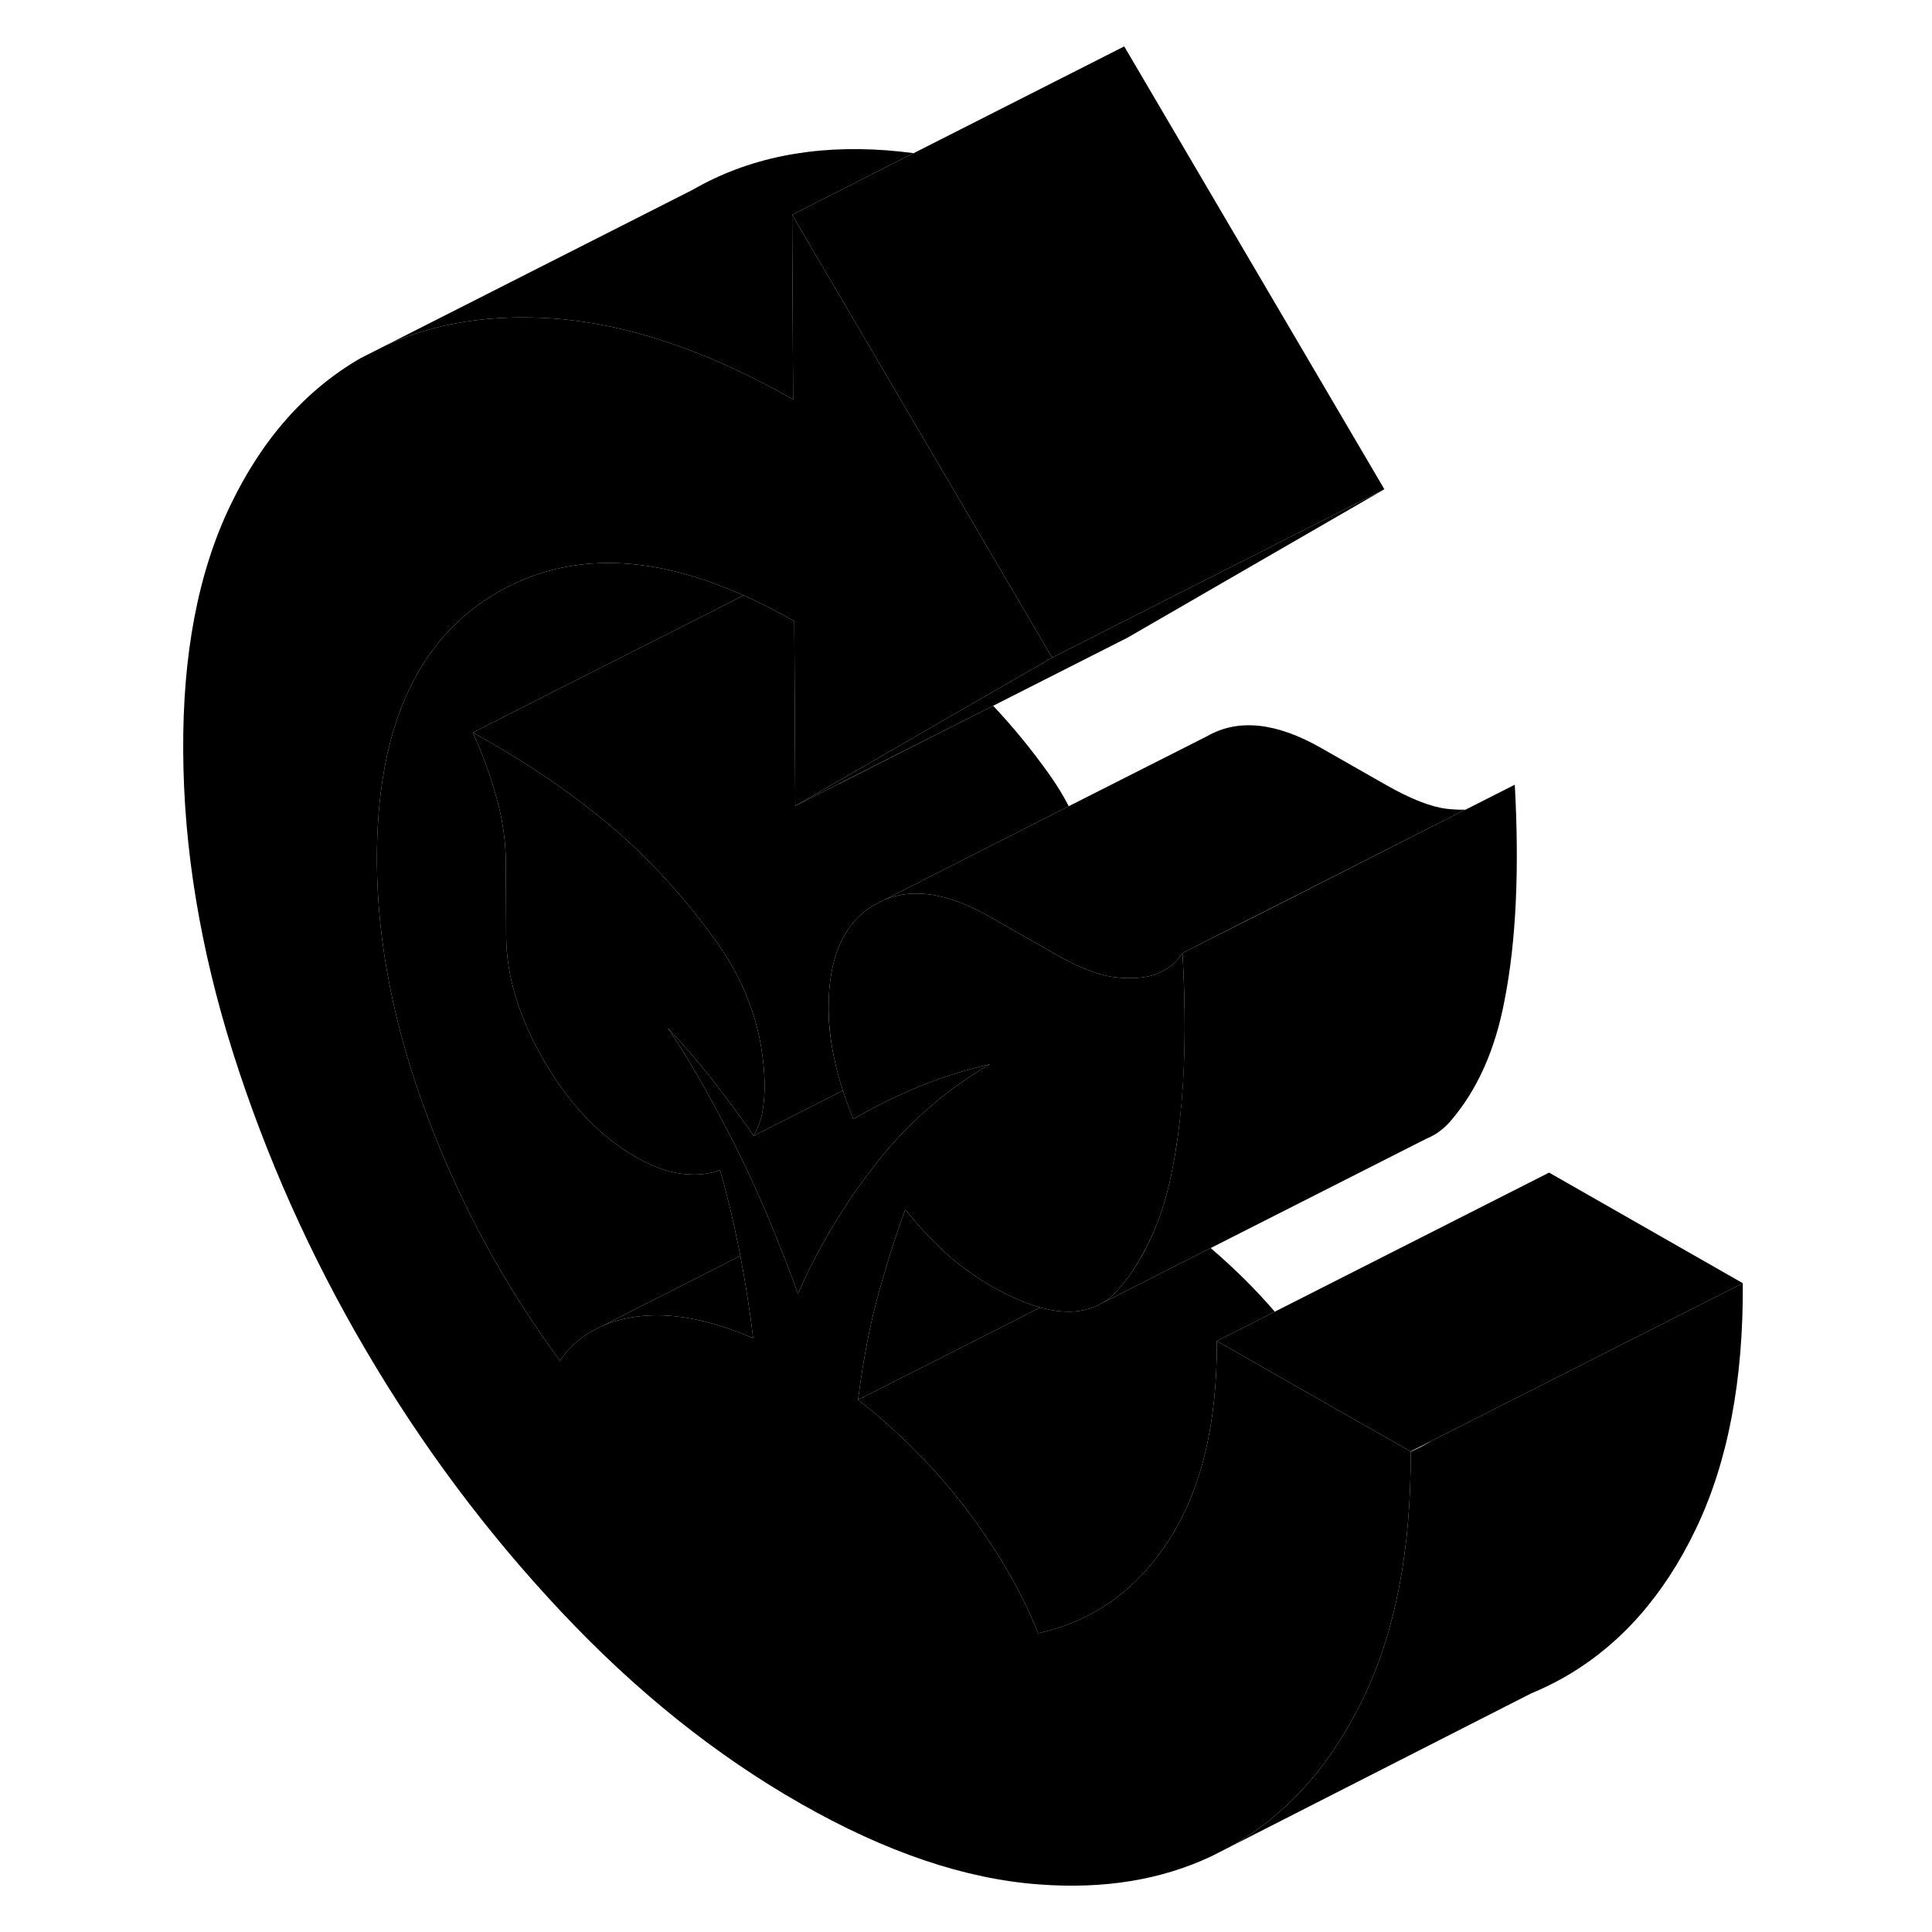 <svg width="48" height="48" viewBox="0 0 99 116" xmlns="http://www.w3.org/2000/svg" stroke-width="1px"
     stroke-linecap="round" stroke-linejoin="round">
    <path d="M76.2 87.145V87.165C76.23 93.005 75.29 97.915 73.38 101.905C73.21 102.265 73.04 102.605 72.85 102.945C71 106.425 68.57 109.025 65.55 110.775C65.5 110.805 65.45 110.825 65.41 110.855L64.23 111.455C61.22 112.875 57.78 113.435 53.91 113.145C49.46 112.825 44.68 111.205 39.58 108.295C34.47 105.385 29.68 101.545 25.21 96.785C20.73 92.025 16.82 86.785 13.47 81.075C10.12 75.375 7.46 69.415 5.49 63.205C3.53 56.995 2.53 50.975 2.5 45.125C2.46 39.285 3.4 34.365 5.32 30.365C7.23 26.375 9.84 23.415 13.15 21.505L14.71 20.715C17.66 19.375 21.01 18.855 24.78 19.125C25.11 19.145 25.45 19.185 25.79 19.225C29.95 19.705 34.39 21.295 39.12 23.985L39.06 12.895L45.53 23.915L54.67 39.485L50.61 41.825L41.87 46.875L39.25 48.385L39.19 37.295C38.15 36.705 37.14 36.185 36.15 35.745C35.67 35.535 35.19 35.335 34.71 35.155C30.1 33.395 26.01 33.355 22.44 35.015C22.08 35.175 21.73 35.355 21.39 35.555C16.51 38.375 14.09 43.775 14.13 51.765C14.16 56.645 15.17 61.735 17.16 67.035C19.16 72.345 21.81 77.225 25.12 81.695C25.72 80.825 26.49 80.165 27.44 79.715L27.63 79.625C28.25 79.345 28.94 79.165 29.7 79.055C31.73 78.775 34.07 79.205 36.72 80.345C36.53 78.725 36.27 77.085 35.95 75.405C35.94 75.355 35.93 75.295 35.92 75.245C35.89 75.115 35.87 74.985 35.84 74.855C35.52 73.255 35.16 71.725 34.73 70.255C34.24 70.435 33.72 70.525 33.16 70.525C32.92 70.525 32.67 70.505 32.41 70.475C31.57 70.365 30.67 70.035 29.7 69.485C27.56 68.265 25.73 66.355 24.2 63.755C22.68 61.145 21.9 58.625 21.89 56.185L21.87 51.745C21.86 50.495 21.68 49.205 21.31 47.895C20.95 46.585 20.48 45.285 19.89 43.985C21.2 44.705 22.45 45.455 23.64 46.235C25.39 47.385 27.02 48.605 28.53 49.905C30.73 51.825 32.74 54.055 34.56 56.605C36.38 59.155 37.33 61.965 37.41 65.035C37.41 65.695 37.37 66.285 37.27 66.785C37.18 67.285 37 67.755 36.75 68.195C35.9 66.975 35.06 65.835 34.22 64.765C33.37 63.695 32.5 62.675 31.59 61.715C32.69 63.305 33.96 65.505 35.4 68.305C36.35 70.165 37.26 72.165 38.12 74.305C38.56 75.395 38.99 76.515 39.41 77.675C40.28 75.695 41.3 73.845 42.48 72.095C42.95 71.385 43.44 70.705 43.97 70.035C44.04 69.935 44.12 69.835 44.2 69.735C46.12 67.325 48.37 65.385 50.94 63.895C49.46 64.235 48.04 64.685 46.69 65.235C45.34 65.795 44.02 66.445 42.74 67.185C42.5 66.625 42.29 66.055 42.11 65.475C41.93 64.945 41.78 64.405 41.66 63.865C41.39 62.715 41.26 61.625 41.25 60.585C41.23 57.485 42.16 55.395 44.02 54.315L44.44 54.105L44.6 54.025C46.35 53.295 48.45 53.635 50.89 55.025L54.77 57.235C54.77 57.235 54.84 57.275 54.87 57.295C55.49 57.645 56.06 57.925 56.58 58.145C57.29 58.435 57.91 58.615 58.45 58.675C59.42 58.785 60.22 58.725 60.87 58.505C61.57 58.245 62.12 57.815 62.5 57.225C62.59 58.785 62.63 60.275 62.63 61.685C62.63 64.885 62.38 67.715 61.9 70.145C61.52 72.165 60.9 73.925 60.04 75.415C59.64 76.155 59.17 76.815 58.65 77.415C58.36 77.745 58.05 78.025 57.7 78.225L57.41 78.375C56.46 78.835 55.31 78.875 53.96 78.505C53.07 78.255 52.09 77.825 51.01 77.215C50.04 76.655 49.12 75.985 48.24 75.195C47.37 74.395 46.57 73.535 45.86 72.615C45.42 73.765 44.91 75.335 44.34 77.335C43.77 79.335 43.33 81.575 43.02 84.045C45.48 85.965 47.65 88.165 49.54 90.635C49.77 90.945 50 91.255 50.22 91.565C51.77 93.735 52.97 95.895 53.83 98.065C55.05 97.795 56.19 97.375 57.22 96.785C58.97 95.805 60.46 94.365 61.68 92.475C63.63 89.455 64.59 85.465 64.56 80.515L72.36 84.965L76.2 87.145Z" class="pr-icon-iso-solid-stroke" stroke-linejoin="round"/>
    <path d="M96.14 77.045L77.45 86.515L76.2 87.145L72.36 84.965L64.56 80.515L68.04 78.755L84.51 70.405L96.14 77.045Z" class="pr-icon-iso-solid-stroke" stroke-linejoin="round"/>
    <path d="M68.04 78.755L64.56 80.515C64.59 85.465 63.63 89.455 61.68 92.475C60.46 94.365 58.97 95.805 57.22 96.785C56.19 97.375 55.05 97.795 53.83 98.065C52.97 95.895 51.77 93.735 50.22 91.565C50 91.255 49.77 90.945 49.54 90.635C47.65 88.165 45.48 85.965 43.02 84.045L53.96 78.505C55.31 78.875 56.46 78.835 57.41 78.375L57.7 78.225L64.19 74.935C65.57 76.115 66.86 77.385 68.04 78.755Z" class="pr-icon-iso-solid-stroke" stroke-linejoin="round"/>
    <path d="M39.06 12.895L39.12 23.985C34.39 21.295 29.95 19.705 25.79 19.225C25.45 19.185 25.11 19.145 24.78 19.125C21.01 18.855 17.66 19.375 14.71 20.715L33.09 11.395C36.4 9.485 40.28 8.695 44.73 9.025C45.27 9.065 45.81 9.125 46.35 9.195L39.06 12.895Z" class="pr-icon-iso-solid-stroke" stroke-linejoin="round"/>
    <path d="M74.62 29.375L59.2 38.285L51.13 42.375L41.89 47.045V47.055L39.25 48.385L41.87 46.875L50.61 41.825L54.67 39.485L59.19 37.195L74.62 29.375Z" class="pr-icon-iso-solid-stroke" stroke-linejoin="round"/>
    <path d="M53.96 78.505L43.02 84.045C43.33 81.575 43.77 79.335 44.34 77.335C44.91 75.335 45.42 73.765 45.86 72.615C46.57 73.535 47.37 74.395 48.24 75.195C49.12 75.985 50.04 76.655 51.01 77.215C52.09 77.825 53.07 78.255 53.96 78.505Z" class="pr-icon-iso-solid-stroke" stroke-linejoin="round"/>
    <path d="M50.94 63.895C48.37 65.385 46.12 67.325 44.2 69.735C44.12 69.835 44.04 69.935 43.97 70.035C43.44 70.705 42.95 71.385 42.48 72.095C41.3 73.845 40.28 75.695 39.41 77.675C38.99 76.515 38.56 75.395 38.12 74.305C37.26 72.165 36.35 70.165 35.4 68.305C33.96 65.505 32.69 63.305 31.59 61.715C32.5 62.675 33.37 63.695 34.22 64.765C35.06 65.835 35.9 66.975 36.75 68.195L41.33 65.875L42.11 65.475C42.29 66.055 42.5 66.625 42.74 67.185C44.02 66.445 45.34 65.795 46.69 65.235C48.04 64.685 49.46 64.235 50.94 63.895Z" class="pr-icon-iso-solid-stroke" stroke-linejoin="round"/>
    <path d="M55.67 48.405L44.6 54.025L44.44 54.105L44.02 54.315C42.16 55.395 41.23 57.485 41.25 60.585C41.25 61.625 41.39 62.715 41.66 63.865C41.78 64.405 41.93 64.945 42.11 65.475L41.33 65.875L36.75 68.195C37 67.755 37.18 67.285 37.27 66.785C37.37 66.285 37.41 65.695 37.41 65.035C37.33 61.965 36.38 59.155 34.56 56.605C32.74 54.055 30.73 51.825 28.53 49.905C27.02 48.605 25.39 47.385 23.64 46.235C22.45 45.455 21.2 44.705 19.89 43.985L22.98 42.415L34.44 36.615L36.15 35.745C37.14 36.185 38.15 36.705 39.19 37.295L39.25 48.385L41.89 47.055L51.13 42.375C52.32 43.645 53.45 45.015 54.5 46.495C54.94 47.115 55.33 47.745 55.67 48.405Z" class="pr-icon-iso-solid-stroke" stroke-linejoin="round"/>
    <path d="M79.47 48.615L66.66 55.115H66.64L62.5 57.225C62.12 57.815 61.57 58.245 60.87 58.505C60.22 58.725 59.42 58.785 58.45 58.675C57.91 58.615 57.29 58.435 56.58 58.145C56.06 57.925 55.49 57.645 54.87 57.295C54.84 57.275 54.8 57.255 54.77 57.235L50.89 55.025C48.45 53.635 46.35 53.295 44.6 54.025L55.67 48.405L63.97 44.205C65.83 43.135 68.12 43.365 70.83 44.915L74.71 47.125C76.2 47.975 77.43 48.455 78.39 48.565C78.78 48.605 79.14 48.625 79.47 48.615Z" class="pr-icon-iso-solid-stroke" stroke-linejoin="round"/>
    <path d="M74.62 29.375L59.19 37.195L54.67 39.485L45.53 23.915L39.06 12.895L46.35 9.195H46.36L59 2.785L74.62 29.375Z" class="pr-icon-iso-solid-stroke" stroke-linejoin="round"/>
    <path d="M35.92 75.245C35.92 75.245 35.94 75.355 35.95 75.405L27.63 79.625L27.44 79.715C26.49 80.165 25.72 80.825 25.12 81.695C21.81 77.225 19.16 72.345 17.16 67.035C15.17 61.735 14.16 56.645 14.13 51.765C14.09 43.775 16.51 38.375 21.39 35.555C21.73 35.355 22.08 35.175 22.44 35.015C26.01 33.355 30.1 33.395 34.71 35.155C35.19 35.335 35.67 35.535 36.15 35.745L34.44 36.615L22.98 42.415L19.89 43.985C20.48 45.285 20.95 46.585 21.31 47.895C21.68 49.205 21.86 50.495 21.87 51.745L21.89 56.185C21.9 58.625 22.68 61.145 24.2 63.755C25.73 66.355 27.56 68.265 29.7 69.485C30.67 70.035 31.57 70.365 32.41 70.475C32.67 70.505 32.92 70.525 33.16 70.525C33.72 70.525 34.24 70.435 34.73 70.255C35.16 71.725 35.52 73.255 35.84 74.855C35.87 74.985 35.89 75.115 35.92 75.245Z" class="pr-icon-iso-solid-stroke" stroke-linejoin="round"/>
    <path d="M36.72 80.345C34.07 79.205 31.73 78.775 29.7 79.055C28.94 79.165 28.25 79.345 27.63 79.625L35.95 75.405C36.27 77.085 36.53 78.725 36.72 80.345Z" class="pr-icon-iso-solid-stroke" stroke-linejoin="round"/>
    <path d="M81.84 60.035C81.28 63.035 80.19 65.455 78.59 67.315C78.17 67.795 77.7 68.145 77.15 68.365L64.19 74.935L57.7 78.225C58.05 78.025 58.36 77.745 58.65 77.415C59.17 76.815 59.64 76.155 60.04 75.425C60.9 73.925 61.52 72.165 61.9 70.145C62.38 67.715 62.62 64.885 62.63 61.685C62.63 60.275 62.59 58.785 62.5 57.225L66.64 55.125H66.66L79.47 48.615H79.49L82.45 47.115C82.73 52.215 82.53 56.525 81.84 60.035Z" class="pr-icon-iso-solid-stroke" stroke-linejoin="round"/>
    <path d="M96.14 77.045C96.18 82.885 95.24 87.805 93.32 91.805C91.41 95.795 88.8 98.755 85.49 100.665C84.81 101.055 84.11 101.395 83.39 101.695L65.41 110.855C65.41 110.855 65.5 110.805 65.55 110.775C68.57 109.025 71 106.425 72.85 102.945C73.04 102.605 73.21 102.265 73.38 101.905C75.29 97.915 76.23 93.005 76.2 87.165C76.63 86.975 77.05 86.755 77.45 86.515L96.14 77.045Z" class="pr-icon-iso-solid-stroke" stroke-linejoin="round"/>
</svg>